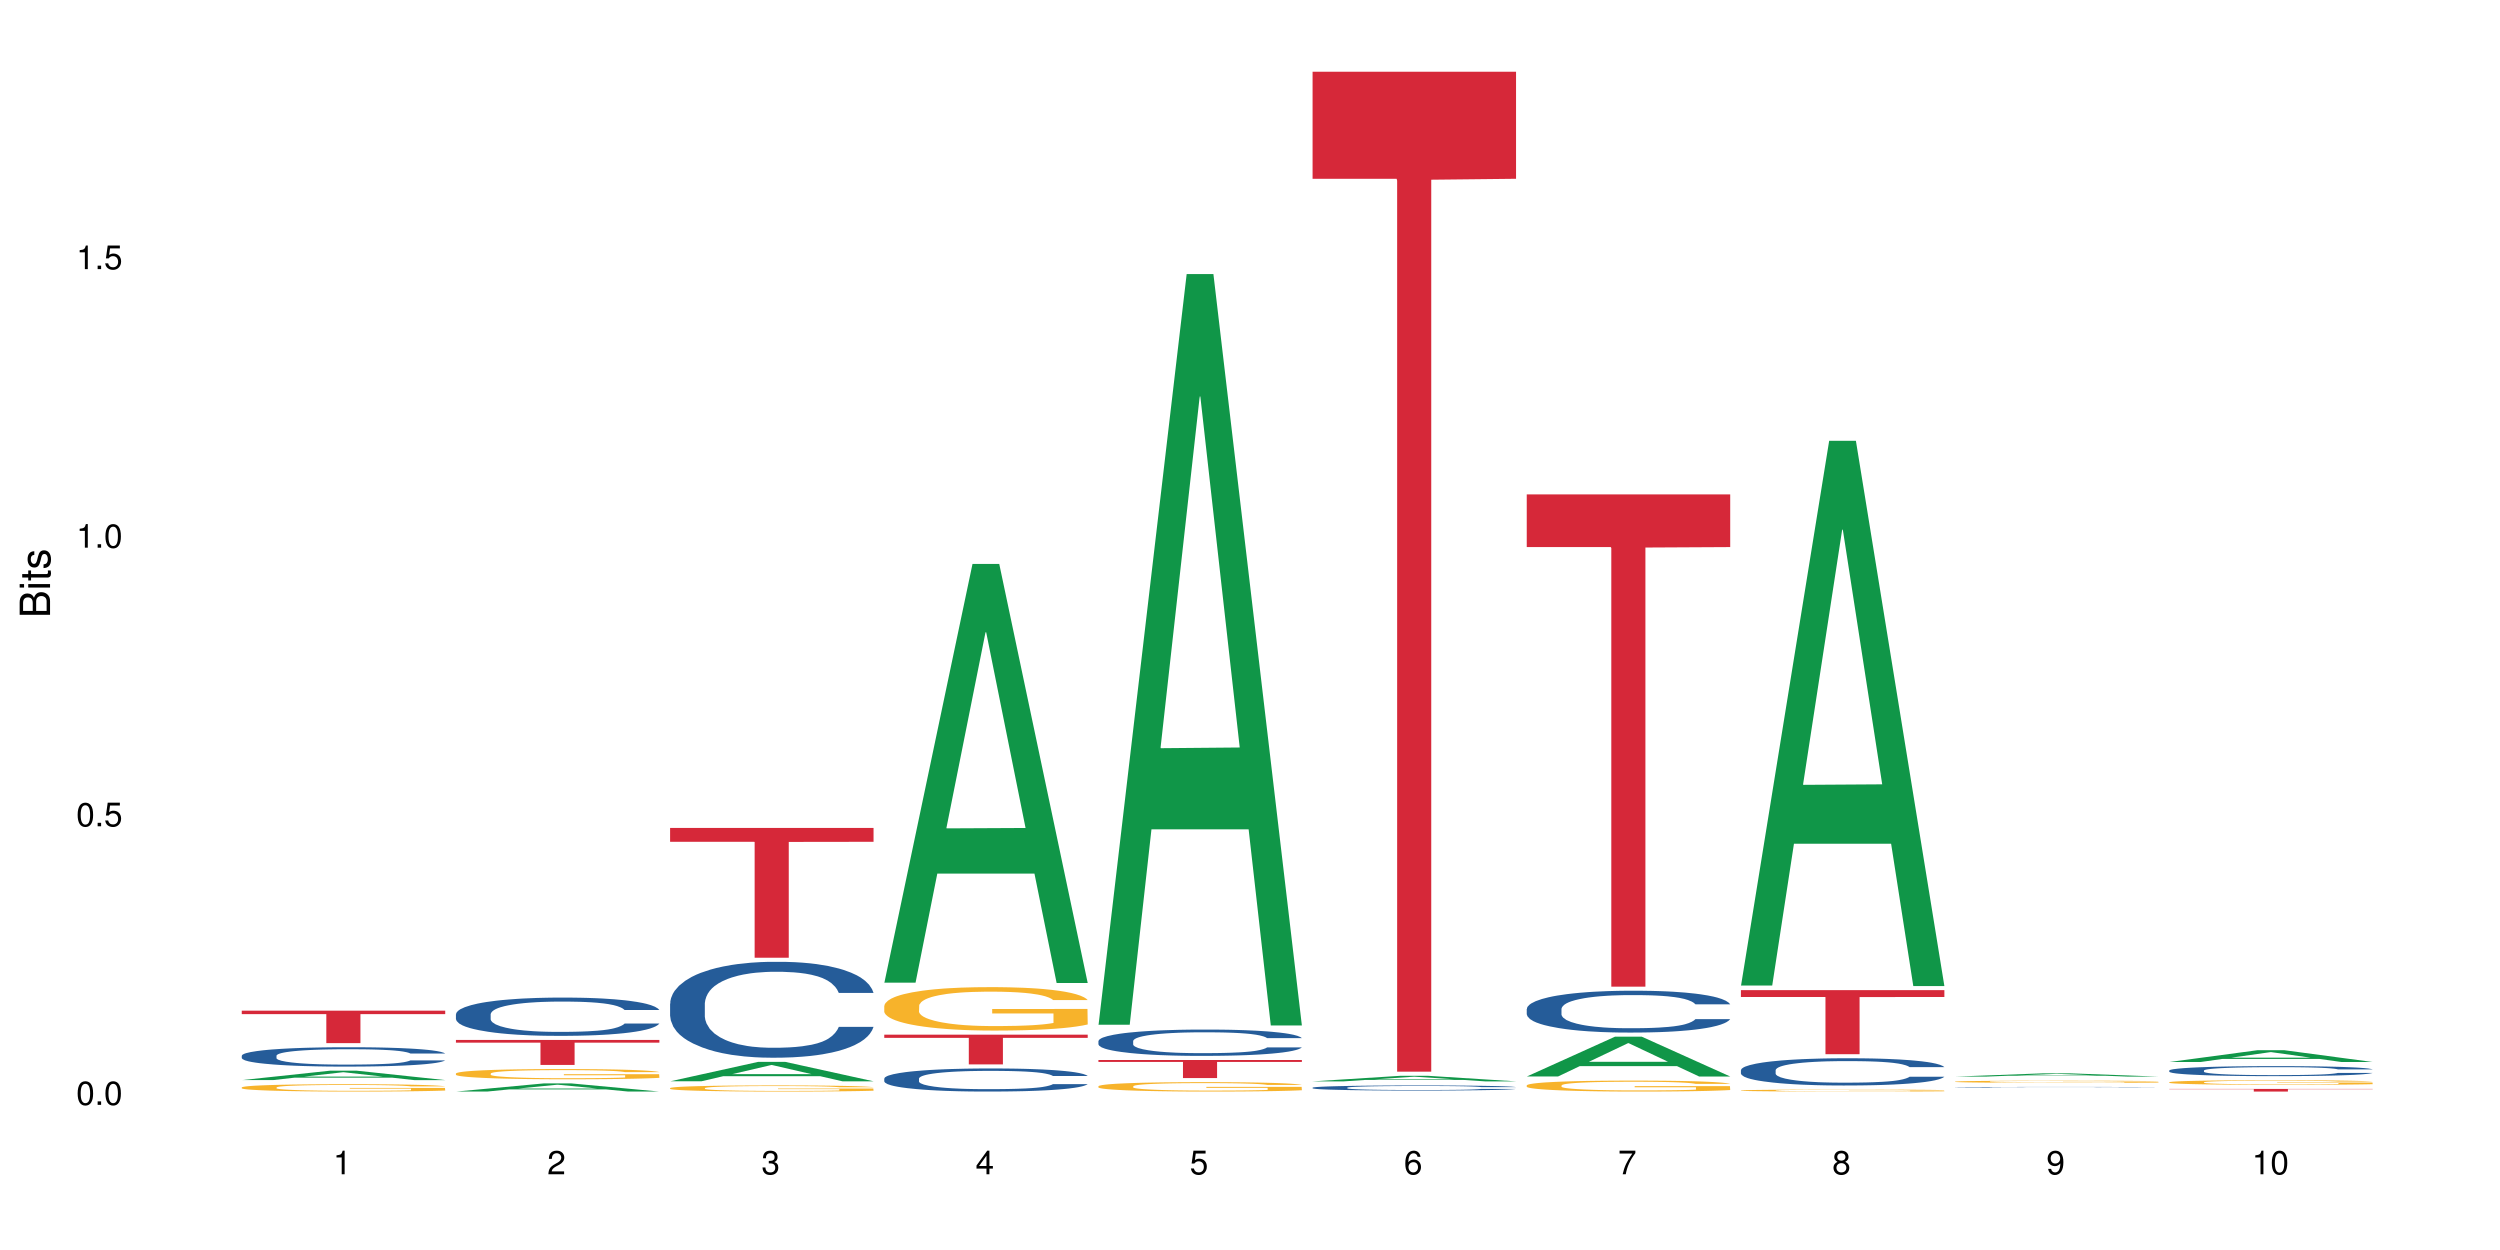 <?xml version="1.0" encoding="UTF-8"?>
<svg xmlns="http://www.w3.org/2000/svg" xmlns:xlink="http://www.w3.org/1999/xlink" width="720pt" height="360pt" viewBox="0 0 720 360" version="1.1">
<defs>
<g>
<symbol overflow="visible" id="glyph0-0">
<path style="stroke:none;" d=""/>
</symbol>
<symbol overflow="visible" id="glyph0-1">
<path style="stroke:none;" d="M 2.641 -6.797 C 2 -6.797 1.422 -6.531 1.078 -6.047 C 0.641 -5.453 0.406 -4.547 0.406 -3.297 C 0.406 -1 1.188 0.219 2.641 0.219 C 4.078 0.219 4.859 -1 4.859 -3.234 C 4.859 -4.562 4.656 -5.438 4.203 -6.047 C 3.844 -6.531 3.281 -6.797 2.641 -6.797 Z M 2.641 -6.047 C 3.547 -6.047 4 -5.125 4 -3.312 C 4 -1.375 3.562 -0.484 2.625 -0.484 C 1.734 -0.484 1.281 -1.422 1.281 -3.281 C 1.281 -5.141 1.734 -6.047 2.641 -6.047 Z M 2.641 -6.047 "/>
</symbol>
<symbol overflow="visible" id="glyph0-2">
<path style="stroke:none;" d="M 1.828 -1 L 0.828 -1 L 0.828 0 L 1.828 0 Z M 1.828 -1 "/>
</symbol>
<symbol overflow="visible" id="glyph0-3">
<path style="stroke:none;" d="M 4.562 -6.797 L 1.062 -6.797 L 0.547 -3.094 L 1.328 -3.094 C 1.719 -3.562 2.047 -3.734 2.578 -3.734 C 3.484 -3.734 4.062 -3.109 4.062 -2.094 C 4.062 -1.125 3.484 -0.531 2.578 -0.531 C 1.828 -0.531 1.375 -0.906 1.188 -1.672 L 0.328 -1.672 C 0.453 -1.109 0.547 -0.844 0.75 -0.594 C 1.125 -0.078 1.828 0.219 2.594 0.219 C 3.969 0.219 4.922 -0.781 4.922 -2.219 C 4.922 -3.562 4.031 -4.484 2.719 -4.484 C 2.25 -4.484 1.859 -4.359 1.469 -4.062 L 1.734 -5.969 L 4.562 -5.969 Z M 4.562 -6.797 "/>
</symbol>
<symbol overflow="visible" id="glyph0-4">
<path style="stroke:none;" d="M 2.484 -4.844 L 2.484 0 L 3.328 0 L 3.328 -6.797 L 2.766 -6.797 C 2.469 -5.75 2.281 -5.609 0.984 -5.453 L 0.984 -4.844 Z M 2.484 -4.844 "/>
</symbol>
<symbol overflow="visible" id="glyph0-5">
<path style="stroke:none;" d="M 4.859 -0.828 L 1.281 -0.828 C 1.359 -1.391 1.672 -1.75 2.5 -2.234 L 3.469 -2.75 C 4.406 -3.266 4.906 -3.969 4.906 -4.812 C 4.906 -5.375 4.672 -5.906 4.266 -6.266 C 3.859 -6.625 3.375 -6.797 2.719 -6.797 C 1.859 -6.797 1.219 -6.5 0.844 -5.922 C 0.609 -5.562 0.5 -5.125 0.484 -4.438 L 1.328 -4.438 C 1.359 -4.906 1.406 -5.188 1.531 -5.406 C 1.75 -5.812 2.188 -6.062 2.703 -6.062 C 3.469 -6.062 4.031 -5.516 4.031 -4.781 C 4.031 -4.25 3.719 -3.797 3.125 -3.438 L 2.234 -2.938 C 0.812 -2.141 0.406 -1.5 0.328 0 L 4.859 0 Z M 4.859 -0.828 "/>
</symbol>
<symbol overflow="visible" id="glyph0-6">
<path style="stroke:none;" d="M 2.125 -3.125 L 2.578 -3.125 C 3.516 -3.125 3.984 -2.703 3.984 -1.891 C 3.984 -1.031 3.469 -0.531 2.578 -0.531 C 1.656 -0.531 1.203 -0.984 1.156 -1.969 L 0.312 -1.969 C 0.344 -1.422 0.438 -1.078 0.609 -0.766 C 0.953 -0.109 1.625 0.219 2.547 0.219 C 3.953 0.219 4.859 -0.609 4.859 -1.906 C 4.859 -2.766 4.516 -3.25 3.703 -3.516 C 4.344 -3.766 4.656 -4.25 4.656 -4.938 C 4.656 -6.109 3.875 -6.797 2.578 -6.797 C 1.203 -6.797 0.484 -6.047 0.453 -4.609 L 1.297 -4.609 C 1.312 -5.016 1.344 -5.25 1.453 -5.453 C 1.641 -5.828 2.062 -6.062 2.594 -6.062 C 3.344 -6.062 3.797 -5.625 3.797 -4.906 C 3.797 -4.422 3.609 -4.141 3.25 -3.984 C 3.016 -3.891 2.719 -3.844 2.125 -3.844 Z M 2.125 -3.125 "/>
</symbol>
<symbol overflow="visible" id="glyph0-7">
<path style="stroke:none;" d="M 3.141 -1.625 L 3.141 0 L 3.984 0 L 3.984 -1.625 L 4.984 -1.625 L 4.984 -2.391 L 3.984 -2.391 L 3.984 -6.797 L 3.359 -6.797 L 0.266 -2.516 L 0.266 -1.625 Z M 3.141 -2.391 L 1 -2.391 L 3.141 -5.359 Z M 3.141 -2.391 "/>
</symbol>
<symbol overflow="visible" id="glyph0-8">
<path style="stroke:none;" d="M 4.781 -5.031 C 4.609 -6.141 3.891 -6.797 2.844 -6.797 C 2.094 -6.797 1.422 -6.438 1.031 -5.828 C 0.609 -5.172 0.406 -4.344 0.406 -3.094 C 0.406 -1.953 0.578 -1.234 0.984 -0.625 C 1.359 -0.078 1.953 0.219 2.703 0.219 C 3.984 0.219 4.922 -0.734 4.922 -2.078 C 4.922 -3.344 4.062 -4.234 2.844 -4.234 C 2.172 -4.234 1.641 -3.969 1.281 -3.469 C 1.281 -5.125 1.828 -6.047 2.797 -6.047 C 3.391 -6.047 3.797 -5.672 3.938 -5.031 Z M 2.734 -3.484 C 3.547 -3.484 4.062 -2.922 4.062 -2 C 4.062 -1.156 3.484 -0.531 2.703 -0.531 C 1.922 -0.531 1.328 -1.188 1.328 -2.047 C 1.328 -2.891 1.906 -3.484 2.734 -3.484 Z M 2.734 -3.484 "/>
</symbol>
<symbol overflow="visible" id="glyph0-9">
<path style="stroke:none;" d="M 4.984 -6.797 L 0.438 -6.797 L 0.438 -5.969 L 4.109 -5.969 C 2.5 -3.656 1.828 -2.234 1.328 0 L 2.219 0 C 2.594 -2.172 3.453 -4.047 4.984 -6.094 Z M 4.984 -6.797 "/>
</symbol>
<symbol overflow="visible" id="glyph0-10">
<path style="stroke:none;" d="M 3.75 -3.578 C 4.453 -4 4.688 -4.344 4.688 -4.984 C 4.688 -6.047 3.844 -6.797 2.641 -6.797 C 1.438 -6.797 0.594 -6.047 0.594 -4.984 C 0.594 -4.359 0.828 -4.016 1.516 -3.578 C 0.734 -3.203 0.359 -2.641 0.359 -1.891 C 0.359 -0.641 1.297 0.219 2.641 0.219 C 3.984 0.219 4.922 -0.641 4.922 -1.875 C 4.922 -2.641 4.531 -3.203 3.75 -3.578 Z M 2.641 -6.047 C 3.359 -6.047 3.812 -5.625 3.812 -4.969 C 3.812 -4.344 3.344 -3.922 2.641 -3.922 C 1.922 -3.922 1.453 -4.344 1.453 -4.984 C 1.453 -5.625 1.922 -6.047 2.641 -6.047 Z M 2.641 -3.203 C 3.484 -3.203 4.062 -2.672 4.062 -1.875 C 4.062 -1.062 3.484 -0.531 2.625 -0.531 C 1.797 -0.531 1.219 -1.078 1.219 -1.875 C 1.219 -2.672 1.797 -3.203 2.641 -3.203 Z M 2.641 -3.203 "/>
</symbol>
<symbol overflow="visible" id="glyph0-11">
<path style="stroke:none;" d="M 0.516 -1.547 C 0.672 -0.438 1.406 0.219 2.438 0.219 C 3.188 0.219 3.859 -0.141 4.266 -0.75 C 4.688 -1.406 4.891 -2.25 4.891 -3.484 C 4.891 -4.625 4.703 -5.359 4.312 -5.953 C 3.938 -6.5 3.344 -6.797 2.594 -6.797 C 1.297 -6.797 0.359 -5.844 0.359 -4.516 C 0.359 -3.25 1.234 -2.344 2.453 -2.344 C 3.094 -2.344 3.562 -2.578 4.016 -3.109 C 4 -1.453 3.469 -0.531 2.5 -0.531 C 1.906 -0.531 1.484 -0.906 1.359 -1.547 Z M 2.578 -6.062 C 3.375 -6.062 3.969 -5.406 3.969 -4.531 C 3.969 -3.688 3.375 -3.094 2.547 -3.094 C 1.734 -3.094 1.234 -3.672 1.234 -4.578 C 1.234 -5.438 1.797 -6.062 2.578 -6.062 Z M 2.578 -6.062 "/>
</symbol>
<symbol overflow="visible" id="glyph1-0">
<path style="stroke:none;" d=""/>
</symbol>
<symbol overflow="visible" id="glyph1-1">
<path style="stroke:none;" d="M 0 -0.953 L 0 -4.891 C 0 -5.719 -0.234 -6.344 -0.734 -6.797 C -1.188 -7.234 -1.812 -7.469 -2.5 -7.469 C -3.547 -7.469 -4.188 -7 -4.625 -5.875 C -4.984 -6.672 -5.641 -7.094 -6.531 -7.094 C -7.156 -7.094 -7.734 -6.859 -8.141 -6.391 C -8.562 -5.938 -8.75 -5.344 -8.75 -4.5 L -8.75 -0.953 Z M -4.984 -2.062 L -7.766 -2.062 L -7.766 -4.219 C -7.766 -4.844 -7.688 -5.203 -7.453 -5.5 C -7.219 -5.812 -6.859 -5.969 -6.375 -5.969 C -5.906 -5.969 -5.531 -5.812 -5.297 -5.5 C -5.062 -5.203 -4.984 -4.844 -4.984 -4.219 Z M -0.984 -2.062 L -4 -2.062 L -4 -4.781 C -4 -5.328 -3.859 -5.688 -3.578 -5.953 C -3.297 -6.219 -2.922 -6.359 -2.484 -6.359 C -2.062 -6.359 -1.688 -6.219 -1.406 -5.953 C -1.109 -5.688 -0.984 -5.328 -0.984 -4.781 Z M -0.984 -2.062 "/>
</symbol>
<symbol overflow="visible" id="glyph1-2">
<path style="stroke:none;" d="M -6.281 -1.797 L -6.281 -0.797 L 0 -0.797 L 0 -1.797 Z M -8.75 -1.797 L -8.75 -0.797 L -7.484 -0.797 L -7.484 -1.797 Z M -8.75 -1.797 "/>
</symbol>
<symbol overflow="visible" id="glyph1-3">
<path style="stroke:none;" d="M -6.281 -3.047 L -6.281 -2.016 L -8.016 -2.016 L -8.016 -1.016 L -6.281 -1.016 L -6.281 -0.172 L -5.469 -0.172 L -5.469 -1.016 L -0.719 -1.016 C -0.078 -1.016 0.281 -1.453 0.281 -2.234 C 0.281 -2.469 0.25 -2.719 0.188 -3.047 L -0.641 -3.047 C -0.609 -2.922 -0.594 -2.766 -0.594 -2.562 C -0.594 -2.141 -0.719 -2.016 -1.156 -2.016 L -5.469 -2.016 L -5.469 -3.047 Z M -6.281 -3.047 "/>
</symbol>
<symbol overflow="visible" id="glyph1-4">
<path style="stroke:none;" d="M -4.531 -5.25 C -5.766 -5.25 -6.469 -4.422 -6.469 -2.969 C -6.469 -1.516 -5.719 -0.562 -4.547 -0.562 C -3.562 -0.562 -3.094 -1.062 -2.734 -2.562 L -2.516 -3.484 C -2.344 -4.188 -2.094 -4.469 -1.625 -4.469 C -1.047 -4.469 -0.641 -3.875 -0.641 -3 C -0.641 -2.453 -0.797 -2 -1.062 -1.75 C -1.25 -1.594 -1.422 -1.531 -1.875 -1.469 L -1.875 -0.406 C -0.422 -0.453 0.281 -1.266 0.281 -2.922 C 0.281 -4.5 -0.5 -5.516 -1.719 -5.516 C -2.656 -5.516 -3.172 -4.984 -3.469 -3.734 L -3.703 -2.766 C -3.891 -1.953 -4.156 -1.609 -4.594 -1.609 C -5.172 -1.609 -5.547 -2.125 -5.547 -2.938 C -5.547 -3.75 -5.203 -4.172 -4.531 -4.203 Z M -4.531 -5.25 "/>
</symbol>
</g>
</defs>
<g id="surface83600">
<rect x="0" y="0" width="720" height="360" style="fill:rgb(100%,100%,100%);fill-opacity:1;stroke:none;"/>
<path style=" stroke:none;fill-rule:nonzero;fill:rgb(6.275%,58.824%,28.235%);fill-opacity:1;" d="M 69.629 311.066 L 69.691 311.066 L 95.047 308.359 L 102.746 308.359 L 128.223 311.07 L 119.273 311.07 L 112.887 310.363 L 84.902 310.363 L 78.645 311.066 L 69.629 311.066 L 87.598 310.07 L 110.32 310.066 L 98.988 308.805 L 98.863 308.801 L 98.738 308.809 L 87.535 310.066 L 87.598 310.07 Z M 69.629 311.066 "/>
<path style=" stroke:none;fill-rule:nonzero;fill:rgb(14.51%,36.078%,60%);fill-opacity:1;" d="M 69.629 304.031 L 69.699 304.027 L 69.699 303.902 L 69.914 303.711 L 70.414 303.465 L 70.914 303.297 L 72.203 302.996 L 73.988 302.707 L 75.848 302.48 L 77.203 302.348 L 78.418 302.246 L 81.207 302.059 L 82.992 301.961 L 84.922 301.875 L 87.281 301.789 L 88.996 301.738 L 92.852 301.656 L 95.711 301.621 L 97.926 301.605 L 102.715 301.605 L 105.574 301.625 L 107.645 301.648 L 109.93 301.691 L 111.859 301.738 L 115.219 301.848 L 118.219 301.992 L 119.578 302.074 L 121.723 302.23 L 123.367 302.383 L 124.508 302.516 L 125.797 302.707 L 126.938 302.934 L 127.797 303.195 L 128.223 303.414 L 118.219 303.414 L 117.719 303.211 L 117.148 303.051 L 116.078 302.844 L 115.004 302.695 L 113.504 302.547 L 112.148 302.449 L 110.289 302.355 L 108.645 302.293 L 106.93 302.246 L 105.285 302.215 L 102.141 302.188 L 98.5 302.188 L 97.141 302.195 L 94.355 302.238 L 92.852 302.273 L 90.711 302.344 L 89.207 302.41 L 87.422 302.512 L 86.207 302.598 L 84.707 302.73 L 83.637 302.848 L 82.422 303.016 L 81.707 303.145 L 81.062 303.285 L 80.492 303.453 L 80.062 303.633 L 79.777 303.82 L 79.633 304.004 L 79.633 304.797 L 79.777 304.98 L 80.133 305.195 L 81.062 305.504 L 82.422 305.773 L 83.992 305.988 L 85.492 306.141 L 86.352 306.215 L 87.492 306.293 L 89.281 306.398 L 91.852 306.5 L 93.352 306.539 L 95.641 306.582 L 97.996 306.602 L 101.141 306.602 L 103.93 306.582 L 105.785 306.555 L 107.715 306.516 L 110.359 306.426 L 112.004 306.344 L 113.434 306.25 L 114.504 306.152 L 115.219 306.07 L 116.293 305.914 L 117.148 305.738 L 117.793 305.559 L 118.219 305.387 L 128.223 305.387 L 127.797 305.59 L 127.152 305.789 L 126.508 305.938 L 125.508 306.117 L 124.367 306.273 L 122.723 306.453 L 121.363 306.57 L 119.578 306.699 L 117.934 306.793 L 116.148 306.883 L 113.504 306.984 L 111.789 307.035 L 109.93 307.078 L 107.715 307.121 L 104.93 307.156 L 101.93 307.176 L 99.141 307.184 L 96.141 307.172 L 93.926 307.152 L 90.996 307.105 L 87.352 307.012 L 84.707 306.918 L 82.633 306.82 L 80.848 306.719 L 78.848 306.582 L 76.273 306.355 L 74.703 306.184 L 73.633 306.039 L 72.418 305.84 L 71.559 305.664 L 70.559 305.379 L 69.844 305.016 L 69.629 304.734 Z M 69.629 304.031 "/>
<path style=" stroke:none;fill-rule:nonzero;fill:rgb(96.863%,70.196%,16.863%);fill-opacity:1;" d="M 69.629 313.156 L 69.699 313.156 L 69.699 313.117 L 69.988 313.031 L 70.703 312.91 L 71.629 312.812 L 72.629 312.734 L 73.273 312.691 L 74.344 312.637 L 75.273 312.594 L 77.633 312.504 L 80.633 312.422 L 82.277 312.391 L 84.137 312.355 L 86.777 312.32 L 87.992 312.305 L 91.711 312.273 L 95.926 312.254 L 100.57 312.25 L 102.715 312.25 L 105.645 312.258 L 109.645 312.281 L 111.934 312.301 L 113.719 312.32 L 115.578 312.344 L 117.863 312.383 L 120.008 312.43 L 121.723 312.477 L 123.438 312.535 L 124.867 312.598 L 126.082 312.664 L 127.152 312.746 L 127.797 312.812 L 128.223 312.883 L 118.293 312.883 L 117.719 312.812 L 117.078 312.762 L 116.004 312.695 L 114.934 312.652 L 113.863 312.613 L 111.859 312.562 L 110.145 312.531 L 108.004 312.504 L 105.93 312.488 L 103.57 312.477 L 102.141 312.473 L 98.355 312.473 L 94.926 312.484 L 92.926 312.5 L 91.496 312.516 L 89.496 312.547 L 88.281 312.57 L 87.566 312.586 L 85.422 312.645 L 83.992 312.699 L 83.207 312.734 L 82.207 312.793 L 81.492 312.848 L 80.707 312.922 L 80.277 312.98 L 79.703 313.113 L 79.633 313.461 L 79.848 313.535 L 80.277 313.613 L 80.848 313.684 L 81.707 313.758 L 82.562 313.816 L 84.062 313.891 L 85.352 313.941 L 86.352 313.973 L 88.281 314.027 L 89.066 314.043 L 90.922 314.078 L 92.852 314.105 L 95.211 314.129 L 96.996 314.141 L 99.855 314.148 L 103.5 314.148 L 107.789 314.137 L 110.504 314.121 L 112.359 314.105 L 113.574 314.094 L 115.078 314.074 L 116.148 314.055 L 117.148 314.031 L 118.363 314 L 118.363 313.535 L 100.715 313.535 L 100.715 313.316 L 128.152 313.316 L 128.223 314.074 L 126.723 314.125 L 124.867 314.176 L 123.078 314.215 L 121.223 314.246 L 118.578 314.285 L 116.434 314.309 L 113.148 314.332 L 110.145 314.352 L 107 314.363 L 104.215 314.367 L 100.93 314.371 L 97.996 314.367 L 94.855 314.355 L 92.352 314.34 L 90.066 314.32 L 87.781 314.297 L 84.922 314.254 L 83.062 314.223 L 81.133 314.18 L 79.203 314.133 L 77.488 314.082 L 76.348 314.039 L 75.203 313.992 L 73.988 313.934 L 72.844 313.867 L 71.988 313.809 L 71.203 313.742 L 70.629 313.676 L 70.059 313.59 L 69.773 313.52 L 69.629 313.461 Z M 69.629 313.156 "/>
<path style=" stroke:none;fill-rule:nonzero;fill:rgb(83.922%,15.686%,22.353%);fill-opacity:1;" d="M 69.629 291.066 L 128.223 291.066 L 128.223 292.07 L 103.805 292.078 L 103.805 300.426 L 93.98 300.426 L 93.98 292.086 L 93.836 292.07 L 69.629 292.07 Z M 69.629 291.066 "/>
<path style=" stroke:none;fill-rule:nonzero;fill:rgb(6.275%,58.824%,28.235%);fill-opacity:1;" d="M 131.309 314.367 L 131.371 314.367 L 156.727 312.012 L 164.426 312.012 L 189.902 314.371 L 180.953 314.371 L 174.566 313.754 L 146.582 313.754 L 140.324 314.367 L 131.309 314.367 L 149.273 313.5 L 172 313.496 L 160.668 312.398 L 160.543 312.395 L 160.418 312.402 L 149.211 313.496 L 149.273 313.5 Z M 131.309 314.367 "/>
<path style=" stroke:none;fill-rule:nonzero;fill:rgb(14.51%,36.078%,60%);fill-opacity:1;" d="M 131.309 292.105 L 131.379 292.098 L 131.379 291.855 L 131.594 291.473 L 132.094 290.988 L 132.594 290.656 L 133.883 290.062 L 135.668 289.488 L 137.523 289.043 L 138.883 288.781 L 140.098 288.582 L 142.883 288.207 L 144.672 288.016 L 146.602 287.848 L 148.957 287.676 L 150.672 287.574 L 154.531 287.414 L 157.391 287.344 L 159.605 287.312 L 164.395 287.312 L 167.25 287.352 L 169.324 287.402 L 171.609 287.484 L 173.539 287.574 L 176.898 287.797 L 179.898 288.078 L 181.258 288.238 L 183.402 288.551 L 185.043 288.852 L 186.188 289.113 L 187.473 289.488 L 188.617 289.941 L 189.477 290.453 L 189.902 290.887 L 179.898 290.887 L 179.398 290.484 L 178.828 290.172 L 177.758 289.758 L 176.684 289.469 L 175.184 289.176 L 173.824 288.984 L 171.969 288.793 L 170.324 288.672 L 168.609 288.582 L 166.965 288.52 L 163.82 288.461 L 160.176 288.461 L 158.82 288.48 L 156.031 288.562 L 154.531 288.633 L 152.387 288.773 L 150.887 288.902 L 149.102 289.105 L 147.887 289.277 L 146.387 289.539 L 145.312 289.77 L 144.098 290.102 L 143.387 290.355 L 142.742 290.637 L 142.172 290.969 L 141.742 291.32 L 141.457 291.691 L 141.312 292.055 L 141.312 293.617 L 141.457 293.98 L 141.812 294.402 L 142.742 295.016 L 144.098 295.551 L 145.672 295.973 L 147.172 296.277 L 148.031 296.418 L 149.172 296.578 L 150.961 296.777 L 153.531 296.98 L 155.031 297.062 L 157.32 297.141 L 159.676 297.184 L 162.82 297.184 L 165.609 297.141 L 167.465 297.09 L 169.395 297.012 L 172.039 296.84 L 173.684 296.68 L 175.113 296.488 L 176.184 296.297 L 176.898 296.133 L 177.969 295.824 L 178.828 295.48 L 179.473 295.129 L 179.898 294.785 L 189.902 294.785 L 189.477 295.188 L 188.832 295.582 L 188.188 295.871 L 187.188 296.227 L 186.047 296.539 L 184.402 296.891 L 183.043 297.121 L 181.258 297.375 L 179.613 297.566 L 177.828 297.734 L 175.184 297.938 L 173.469 298.039 L 171.609 298.129 L 169.395 298.211 L 166.609 298.281 L 163.605 298.32 L 160.82 298.328 L 157.82 298.309 L 155.605 298.27 L 152.676 298.18 L 149.031 297.996 L 146.387 297.805 L 144.312 297.613 L 142.527 297.414 L 140.527 297.141 L 137.953 296.699 L 136.383 296.355 L 135.309 296.074 L 134.094 295.68 L 133.238 295.328 L 132.238 294.766 L 131.523 294.051 L 131.309 293.496 Z M 131.309 292.105 "/>
<path style=" stroke:none;fill-rule:nonzero;fill:rgb(96.863%,70.196%,16.863%);fill-opacity:1;" d="M 131.309 309.148 L 131.379 309.148 L 131.379 309.094 L 131.664 308.973 L 132.379 308.805 L 133.309 308.668 L 134.309 308.559 L 134.953 308.504 L 136.023 308.422 L 136.953 308.363 L 139.312 308.242 L 142.312 308.129 L 143.957 308.082 L 145.812 308.035 L 148.457 307.984 L 149.672 307.965 L 153.391 307.922 L 157.605 307.898 L 162.25 307.887 L 164.395 307.891 L 167.324 307.902 L 171.324 307.93 L 173.613 307.957 L 175.398 307.984 L 177.254 308.02 L 179.543 308.074 L 181.688 308.137 L 183.402 308.203 L 185.117 308.285 L 186.547 308.371 L 187.762 308.465 L 188.832 308.578 L 189.477 308.672 L 189.902 308.766 L 179.973 308.766 L 179.398 308.672 L 178.758 308.598 L 177.684 308.508 L 176.613 308.445 L 175.539 308.395 L 173.539 308.324 L 171.824 308.281 L 169.68 308.242 L 167.609 308.219 L 165.25 308.203 L 163.82 308.199 L 160.035 308.199 L 156.605 308.215 L 154.605 308.238 L 153.176 308.258 L 151.172 308.301 L 149.957 308.332 L 149.246 308.352 L 147.102 308.438 L 145.672 308.512 L 144.887 308.562 L 143.887 308.645 L 143.172 308.715 L 142.383 308.824 L 141.957 308.906 L 141.383 309.086 L 141.312 309.57 L 141.527 309.672 L 141.957 309.785 L 142.527 309.879 L 143.387 309.984 L 144.242 310.059 L 145.742 310.164 L 147.027 310.234 L 148.031 310.281 L 149.957 310.352 L 150.746 310.379 L 152.602 310.426 L 154.531 310.465 L 156.891 310.496 L 158.676 310.512 L 161.535 310.527 L 165.18 310.527 L 169.469 310.508 L 172.184 310.488 L 174.039 310.465 L 175.254 310.449 L 176.754 310.418 L 177.828 310.391 L 178.828 310.363 L 180.043 310.316 L 180.043 309.672 L 162.391 309.672 L 162.391 309.371 L 189.832 309.367 L 189.902 310.418 L 188.402 310.492 L 186.547 310.559 L 184.758 310.613 L 182.902 310.66 L 180.258 310.711 L 178.113 310.742 L 174.824 310.781 L 171.824 310.805 L 168.68 310.82 L 165.895 310.828 L 162.605 310.832 L 159.676 310.828 L 156.531 310.809 L 154.031 310.789 L 151.746 310.762 L 149.457 310.727 L 146.602 310.672 L 144.742 310.625 L 142.812 310.57 L 140.883 310.5 L 139.168 310.43 L 138.027 310.371 L 136.883 310.309 L 135.668 310.227 L 134.523 310.137 L 133.668 310.051 L 132.879 309.957 L 132.309 309.871 L 131.738 309.75 L 131.453 309.652 L 131.309 309.57 Z M 131.309 309.148 "/>
<path style=" stroke:none;fill-rule:nonzero;fill:rgb(83.922%,15.686%,22.353%);fill-opacity:1;" d="M 131.309 299.508 L 189.902 299.508 L 189.902 300.281 L 165.484 300.285 L 165.484 306.707 L 155.656 306.707 L 155.656 300.293 L 155.516 300.281 L 131.309 300.281 Z M 131.309 299.508 "/>
<path style=" stroke:none;fill-rule:nonzero;fill:rgb(6.275%,58.824%,28.235%);fill-opacity:1;" d="M 192.988 311.414 L 193.051 311.41 L 218.402 305.809 L 226.105 305.809 L 251.582 311.418 L 242.629 311.418 L 236.246 309.953 L 208.262 309.953 L 202.004 311.414 L 192.988 311.414 L 210.953 309.348 L 233.68 309.344 L 222.348 306.727 L 222.223 306.719 L 222.098 306.734 L 210.891 309.344 L 210.953 309.348 Z M 192.988 311.414 "/>
<path style=" stroke:none;fill-rule:nonzero;fill:rgb(14.51%,36.078%,60%);fill-opacity:1;" d="M 192.988 289.027 L 193.059 289 L 193.059 288.395 L 193.273 287.438 L 193.773 286.227 L 194.273 285.391 L 195.559 283.902 L 197.348 282.465 L 199.203 281.352 L 200.562 280.695 L 201.777 280.191 L 204.562 279.258 L 206.352 278.777 L 208.281 278.348 L 210.637 277.918 L 212.352 277.668 L 216.211 277.262 L 219.07 277.086 L 221.285 277.012 L 226.074 277.012 L 228.93 277.109 L 231.004 277.238 L 233.289 277.438 L 235.219 277.668 L 238.578 278.223 L 241.578 278.93 L 242.938 279.332 L 245.082 280.117 L 246.723 280.871 L 247.867 281.527 L 249.152 282.465 L 250.297 283.598 L 251.152 284.887 L 251.582 285.973 L 241.578 285.973 L 241.078 284.961 L 240.508 284.18 L 239.434 283.145 L 238.363 282.414 L 236.863 281.68 L 235.504 281.199 L 233.648 280.723 L 232.004 280.418 L 230.289 280.191 L 228.645 280.039 L 225.5 279.887 L 221.855 279.887 L 220.5 279.938 L 217.711 280.141 L 216.211 280.316 L 214.066 280.672 L 212.566 281 L 210.781 281.504 L 209.566 281.934 L 208.066 282.59 L 206.992 283.172 L 205.777 284.004 L 205.062 284.633 L 204.422 285.34 L 203.848 286.176 L 203.422 287.059 L 203.133 287.992 L 202.992 288.902 L 202.992 292.812 L 203.133 293.723 L 203.492 294.781 L 204.422 296.324 L 205.777 297.66 L 207.352 298.723 L 208.852 299.48 L 209.707 299.832 L 210.852 300.234 L 212.637 300.742 L 215.211 301.246 L 216.711 301.449 L 219 301.648 L 221.355 301.75 L 224.5 301.75 L 227.289 301.648 L 229.145 301.523 L 231.074 301.32 L 233.719 300.891 L 235.363 300.488 L 236.793 300.008 L 237.863 299.527 L 238.578 299.125 L 239.648 298.344 L 240.508 297.484 L 241.148 296.602 L 241.578 295.742 L 251.582 295.742 L 251.152 296.754 L 250.512 297.738 L 249.867 298.469 L 248.867 299.352 L 247.723 300.137 L 246.082 301.02 L 244.723 301.598 L 242.938 302.23 L 241.293 302.711 L 239.508 303.141 L 236.863 303.645 L 235.148 303.898 L 233.289 304.125 L 231.074 304.324 L 228.289 304.504 L 225.285 304.602 L 222.5 304.629 L 219.5 304.578 L 217.285 304.477 L 214.352 304.25 L 210.711 303.797 L 208.066 303.316 L 205.992 302.836 L 204.207 302.332 L 202.207 301.648 L 199.633 300.539 L 198.062 299.68 L 196.988 298.973 L 195.773 297.988 L 194.918 297.105 L 193.918 295.691 L 193.203 293.898 L 192.988 292.512 Z M 192.988 289.027 "/>
<path style=" stroke:none;fill-rule:nonzero;fill:rgb(96.863%,70.196%,16.863%);fill-opacity:1;" d="M 192.988 313.359 L 193.059 313.355 L 193.059 313.324 L 193.344 313.25 L 194.059 313.152 L 194.988 313.07 L 195.988 313.004 L 196.633 312.969 L 197.703 312.922 L 198.633 312.887 L 200.992 312.812 L 203.992 312.746 L 205.637 312.715 L 207.492 312.688 L 210.137 312.656 L 211.352 312.645 L 215.066 312.621 L 219.285 312.605 L 223.93 312.598 L 226.074 312.602 L 229.004 312.609 L 233.004 312.625 L 235.289 312.641 L 237.078 312.656 L 238.934 312.68 L 241.223 312.711 L 243.367 312.75 L 245.082 312.789 L 246.797 312.836 L 248.223 312.891 L 249.438 312.945 L 250.512 313.012 L 251.152 313.07 L 251.582 313.125 L 241.648 313.125 L 241.078 313.07 L 240.434 313.027 L 239.363 312.973 L 238.293 312.934 L 237.219 312.902 L 235.219 312.863 L 233.504 312.836 L 231.359 312.812 L 229.289 312.797 L 226.93 312.789 L 225.5 312.785 L 221.715 312.785 L 218.285 312.797 L 216.281 312.809 L 214.855 312.824 L 212.852 312.848 L 211.637 312.867 L 210.922 312.879 L 208.781 312.93 L 207.352 312.977 L 206.566 313.004 L 205.562 313.055 L 204.852 313.098 L 204.062 313.164 L 203.637 313.211 L 203.062 313.32 L 202.992 313.613 L 203.207 313.672 L 203.637 313.738 L 204.207 313.797 L 205.062 313.859 L 205.922 313.906 L 207.422 313.969 L 208.707 314.012 L 209.707 314.039 L 211.637 314.082 L 212.426 314.098 L 214.281 314.125 L 216.211 314.148 L 218.57 314.168 L 220.355 314.18 L 223.215 314.188 L 226.859 314.188 L 231.145 314.176 L 233.863 314.164 L 235.719 314.152 L 236.934 314.141 L 238.434 314.121 L 239.508 314.105 L 240.508 314.086 L 241.723 314.059 L 241.723 313.672 L 224.07 313.672 L 224.07 313.492 L 251.512 313.488 L 251.582 314.121 L 250.082 314.164 L 248.223 314.207 L 246.438 314.238 L 244.578 314.266 L 241.938 314.297 L 239.793 314.316 L 236.504 314.34 L 233.504 314.355 L 230.359 314.363 L 227.574 314.367 L 224.285 314.371 L 221.355 314.367 L 218.211 314.359 L 215.711 314.344 L 213.426 314.328 L 211.137 314.309 L 208.281 314.273 L 206.422 314.246 L 204.492 314.211 L 202.562 314.172 L 200.848 314.129 L 199.703 314.094 L 198.562 314.055 L 197.348 314.008 L 196.203 313.953 L 195.348 313.902 L 194.559 313.844 L 193.988 313.793 L 193.418 313.719 L 193.129 313.66 L 192.988 313.609 Z M 192.988 313.359 "/>
<path style=" stroke:none;fill-rule:nonzero;fill:rgb(83.922%,15.686%,22.353%);fill-opacity:1;" d="M 192.988 238.438 L 251.582 238.438 L 251.582 242.438 L 227.164 242.473 L 227.164 275.832 L 217.336 275.832 L 217.336 242.508 L 217.195 242.438 L 192.988 242.438 Z M 192.988 238.438 "/>
<path style=" stroke:none;fill-rule:nonzero;fill:rgb(6.275%,58.824%,28.235%);fill-opacity:1;" d="M 254.668 283 L 254.73 282.887 L 280.082 162.406 L 287.781 162.406 L 313.262 283.113 L 304.309 283.113 L 297.926 251.605 L 269.941 251.605 L 263.68 283 L 254.668 283 L 272.633 238.57 L 295.359 238.457 L 284.027 182.129 L 283.902 182.016 L 283.777 182.355 L 272.57 238.457 L 272.633 238.57 Z M 254.668 283 "/>
<path style=" stroke:none;fill-rule:nonzero;fill:rgb(14.51%,36.078%,60%);fill-opacity:1;" d="M 254.668 310.613 L 254.738 310.609 L 254.738 310.461 L 254.953 310.23 L 255.453 309.938 L 255.953 309.738 L 257.238 309.379 L 259.027 309.035 L 260.883 308.766 L 262.242 308.609 L 263.457 308.488 L 266.242 308.262 L 268.031 308.145 L 269.957 308.043 L 272.316 307.938 L 274.031 307.879 L 277.891 307.781 L 280.75 307.738 L 282.965 307.719 L 287.75 307.719 L 290.609 307.746 L 292.684 307.773 L 294.969 307.824 L 296.898 307.879 L 300.258 308.012 L 303.258 308.184 L 304.617 308.281 L 306.758 308.469 L 308.402 308.652 L 309.547 308.809 L 310.832 309.035 L 311.977 309.309 L 312.832 309.617 L 313.262 309.879 L 303.258 309.879 L 302.758 309.637 L 302.188 309.445 L 301.113 309.199 L 300.043 309.02 L 298.543 308.844 L 297.184 308.73 L 295.328 308.613 L 293.684 308.543 L 291.969 308.488 L 290.324 308.449 L 287.18 308.414 L 283.535 308.414 L 282.18 308.426 L 279.391 308.473 L 277.891 308.516 L 275.746 308.602 L 274.246 308.68 L 272.461 308.801 L 271.246 308.906 L 269.746 309.062 L 268.672 309.203 L 267.457 309.406 L 266.742 309.555 L 266.102 309.727 L 265.527 309.926 L 265.102 310.141 L 264.812 310.363 L 264.672 310.582 L 264.672 311.527 L 264.812 311.746 L 265.172 312 L 266.102 312.371 L 267.457 312.691 L 269.031 312.949 L 270.531 313.129 L 271.387 313.215 L 272.531 313.312 L 274.316 313.434 L 276.891 313.555 L 278.391 313.605 L 280.676 313.652 L 283.035 313.676 L 286.18 313.676 L 288.965 313.652 L 290.824 313.621 L 292.754 313.574 L 295.398 313.473 L 297.043 313.375 L 298.469 313.258 L 299.543 313.145 L 300.258 313.047 L 301.328 312.855 L 302.188 312.648 L 302.828 312.438 L 303.258 312.23 L 313.262 312.23 L 312.832 312.473 L 312.191 312.711 L 311.547 312.887 L 310.547 313.102 L 309.402 313.289 L 307.762 313.5 L 306.402 313.641 L 304.617 313.793 L 302.973 313.91 L 301.188 314.012 L 298.543 314.133 L 296.828 314.195 L 294.969 314.25 L 292.754 314.297 L 289.969 314.34 L 286.965 314.363 L 284.18 314.371 L 281.176 314.359 L 278.961 314.336 L 276.031 314.281 L 272.387 314.172 L 269.746 314.055 L 267.672 313.938 L 265.887 313.816 L 263.887 313.652 L 261.312 313.387 L 259.742 313.18 L 258.668 313.008 L 257.453 312.773 L 256.598 312.559 L 255.598 312.219 L 254.883 311.789 L 254.668 311.453 Z M 254.668 310.613 "/>
<path style=" stroke:none;fill-rule:nonzero;fill:rgb(96.863%,70.196%,16.863%);fill-opacity:1;" d="M 254.668 289.652 L 254.738 289.641 L 254.738 289.414 L 255.023 288.898 L 255.738 288.191 L 256.668 287.609 L 257.668 287.152 L 258.312 286.91 L 259.383 286.566 L 260.312 286.316 L 262.672 285.801 L 265.672 285.32 L 267.316 285.117 L 269.172 284.922 L 271.816 284.703 L 273.031 284.625 L 276.746 284.441 L 280.965 284.328 L 285.609 284.293 L 287.75 284.305 L 290.68 284.352 L 294.684 284.477 L 296.969 284.59 L 298.758 284.703 L 300.613 284.852 L 302.902 285.082 L 305.043 285.355 L 306.758 285.629 L 308.473 285.973 L 309.902 286.34 L 311.117 286.738 L 312.191 287.219 L 312.832 287.621 L 313.262 288.02 L 303.328 288.02 L 302.758 287.621 L 302.113 287.312 L 301.043 286.934 L 299.973 286.66 L 298.898 286.441 L 296.898 286.145 L 295.184 285.961 L 293.039 285.801 L 290.969 285.699 L 288.609 285.629 L 287.18 285.609 L 283.395 285.609 L 279.961 285.688 L 277.961 285.777 L 276.531 285.871 L 274.531 286.043 L 273.316 286.18 L 272.602 286.27 L 270.457 286.625 L 269.031 286.945 L 268.242 287.16 L 267.242 287.504 L 266.527 287.812 L 265.742 288.27 L 265.312 288.613 L 264.742 289.391 L 264.672 291.449 L 264.887 291.883 L 265.312 292.352 L 265.887 292.762 L 266.742 293.195 L 267.602 293.527 L 269.102 293.973 L 270.387 294.27 L 271.387 294.465 L 273.316 294.773 L 274.102 294.875 L 275.961 295.082 L 277.891 295.242 L 280.25 295.379 L 282.035 295.449 L 284.895 295.504 L 288.539 295.504 L 292.824 295.438 L 295.539 295.344 L 297.398 295.254 L 298.613 295.172 L 300.113 295.047 L 301.188 294.934 L 302.188 294.809 L 303.402 294.613 L 303.402 291.883 L 285.75 291.871 L 285.75 290.59 L 313.191 290.578 L 313.262 295.047 L 311.762 295.355 L 309.902 295.652 L 308.117 295.883 L 306.258 296.078 L 303.617 296.293 L 301.473 296.43 L 298.184 296.59 L 295.184 296.695 L 292.039 296.762 L 289.254 296.797 L 285.965 296.809 L 283.035 296.785 L 279.891 296.715 L 277.391 296.625 L 275.105 296.512 L 272.816 296.363 L 269.957 296.121 L 268.102 295.93 L 266.172 295.688 L 264.242 295.402 L 262.527 295.094 L 261.383 294.855 L 260.242 294.578 L 259.027 294.238 L 257.883 293.848 L 257.023 293.492 L 256.238 293.094 L 255.668 292.715 L 255.094 292.203 L 254.809 291.789 L 254.668 291.438 Z M 254.668 289.652 "/>
<path style=" stroke:none;fill-rule:nonzero;fill:rgb(83.922%,15.686%,22.353%);fill-opacity:1;" d="M 254.668 297.988 L 313.262 297.988 L 313.262 298.902 L 288.84 298.91 L 288.84 306.539 L 279.016 306.539 L 279.016 298.918 L 278.875 298.902 L 254.668 298.902 Z M 254.668 297.988 "/>
<path style=" stroke:none;fill-rule:nonzero;fill:rgb(6.275%,58.824%,28.235%);fill-opacity:1;" d="M 316.348 295.133 L 316.41 294.93 L 341.762 78.926 L 349.461 78.926 L 374.941 295.34 L 365.988 295.34 L 359.605 238.848 L 331.621 238.848 L 325.359 295.133 L 316.348 295.133 L 334.312 215.48 L 357.039 215.277 L 345.707 114.281 L 345.582 114.078 L 345.457 114.691 L 334.25 215.277 L 334.312 215.48 Z M 316.348 295.133 "/>
<path style=" stroke:none;fill-rule:nonzero;fill:rgb(14.51%,36.078%,60%);fill-opacity:1;" d="M 316.348 299.812 L 316.418 299.809 L 316.418 299.641 L 316.633 299.379 L 317.133 299.047 L 317.633 298.816 L 318.918 298.41 L 320.703 298.012 L 322.562 297.707 L 323.922 297.527 L 325.137 297.391 L 327.922 297.133 L 329.707 297.004 L 331.637 296.883 L 333.996 296.766 L 335.711 296.699 L 339.57 296.586 L 342.43 296.539 L 344.645 296.516 L 349.43 296.516 L 352.289 296.547 L 354.363 296.578 L 356.648 296.637 L 358.578 296.699 L 361.938 296.852 L 364.938 297.043 L 366.293 297.156 L 368.438 297.371 L 370.082 297.578 L 371.227 297.758 L 372.512 298.012 L 373.656 298.324 L 374.512 298.68 L 374.941 298.977 L 364.938 298.977 L 364.438 298.699 L 363.867 298.484 L 362.793 298.199 L 361.723 298 L 360.223 297.797 L 358.863 297.668 L 357.004 297.535 L 355.363 297.453 L 353.648 297.391 L 352.004 297.348 L 348.859 297.309 L 345.215 297.309 L 343.855 297.32 L 341.07 297.375 L 339.57 297.426 L 337.426 297.523 L 335.926 297.613 L 334.141 297.75 L 332.926 297.867 L 331.422 298.047 L 330.352 298.207 L 329.137 298.438 L 328.422 298.609 L 327.777 298.805 L 327.207 299.031 L 326.777 299.273 L 326.492 299.531 L 326.352 299.781 L 326.352 300.852 L 326.492 301.102 L 326.852 301.395 L 327.777 301.816 L 329.137 302.184 L 330.707 302.473 L 332.211 302.684 L 333.066 302.777 L 334.211 302.891 L 335.996 303.027 L 338.57 303.168 L 340.07 303.223 L 342.355 303.277 L 344.715 303.305 L 347.859 303.305 L 350.645 303.277 L 352.504 303.242 L 354.434 303.188 L 357.078 303.07 L 358.719 302.957 L 360.148 302.828 L 361.223 302.695 L 361.938 302.586 L 363.008 302.371 L 363.867 302.133 L 364.508 301.891 L 364.938 301.656 L 374.941 301.656 L 374.512 301.934 L 373.871 302.203 L 373.227 302.406 L 372.227 302.648 L 371.082 302.863 L 369.438 303.105 L 368.082 303.262 L 366.293 303.438 L 364.652 303.566 L 362.863 303.688 L 360.223 303.824 L 358.508 303.895 L 356.648 303.957 L 354.434 304.012 L 351.645 304.059 L 348.645 304.086 L 345.859 304.094 L 342.855 304.082 L 340.641 304.055 L 337.711 303.992 L 334.066 303.867 L 331.422 303.734 L 329.352 303.602 L 327.566 303.465 L 325.562 303.277 L 322.992 302.973 L 321.418 302.738 L 320.348 302.543 L 319.133 302.273 L 318.273 302.031 L 317.273 301.645 L 316.559 301.152 L 316.348 300.77 Z M 316.348 299.812 "/>
<path style=" stroke:none;fill-rule:nonzero;fill:rgb(96.863%,70.196%,16.863%);fill-opacity:1;" d="M 316.348 312.816 L 316.418 312.816 L 316.418 312.766 L 316.703 312.656 L 317.418 312.5 L 318.348 312.375 L 319.348 312.273 L 319.992 312.223 L 321.062 312.148 L 321.992 312.094 L 324.348 311.984 L 327.352 311.879 L 328.992 311.832 L 330.852 311.793 L 333.496 311.746 L 334.711 311.727 L 338.426 311.688 L 342.641 311.664 L 347.289 311.656 L 349.43 311.656 L 352.359 311.668 L 356.363 311.695 L 358.648 311.719 L 360.434 311.746 L 362.293 311.777 L 364.578 311.828 L 366.723 311.887 L 368.438 311.945 L 370.152 312.02 L 371.582 312.098 L 372.797 312.188 L 373.871 312.289 L 374.512 312.375 L 374.941 312.465 L 365.008 312.465 L 364.438 312.375 L 363.793 312.309 L 362.723 312.227 L 361.648 312.168 L 360.578 312.121 L 358.578 312.059 L 356.863 312.016 L 354.719 311.984 L 352.645 311.961 L 350.289 311.945 L 348.859 311.941 L 345.07 311.941 L 341.641 311.957 L 339.641 311.977 L 338.211 311.996 L 336.211 312.035 L 334.996 312.062 L 334.281 312.086 L 332.137 312.16 L 330.707 312.23 L 329.922 312.277 L 328.922 312.352 L 328.207 312.418 L 327.422 312.52 L 326.992 312.594 L 326.422 312.762 L 326.352 313.207 L 326.562 313.301 L 326.992 313.402 L 327.566 313.492 L 328.422 313.586 L 329.281 313.66 L 330.781 313.754 L 332.066 313.82 L 333.066 313.863 L 334.996 313.93 L 335.781 313.953 L 337.641 313.996 L 339.57 314.031 L 341.93 314.062 L 343.715 314.074 L 346.574 314.09 L 350.219 314.09 L 354.504 314.074 L 357.219 314.055 L 359.078 314.035 L 360.293 314.016 L 361.793 313.988 L 362.863 313.965 L 363.867 313.938 L 365.078 313.895 L 365.078 313.301 L 347.43 313.301 L 347.43 313.023 L 374.871 313.02 L 374.941 313.988 L 373.441 314.055 L 371.582 314.121 L 369.797 314.168 L 367.938 314.211 L 365.293 314.258 L 363.152 314.289 L 359.863 314.324 L 356.863 314.348 L 353.719 314.359 L 350.93 314.367 L 347.645 314.371 L 344.715 314.367 L 341.57 314.352 L 339.07 314.332 L 336.781 314.305 L 334.496 314.273 L 331.637 314.223 L 329.781 314.18 L 327.852 314.129 L 325.922 314.066 L 324.207 314 L 323.062 313.945 L 321.918 313.887 L 320.703 313.812 L 319.562 313.727 L 318.703 313.652 L 317.918 313.566 L 317.348 313.484 L 316.773 313.371 L 316.488 313.281 L 316.348 313.207 Z M 316.348 312.816 "/>
<path style=" stroke:none;fill-rule:nonzero;fill:rgb(83.922%,15.686%,22.353%);fill-opacity:1;" d="M 316.348 305.273 L 374.941 305.273 L 374.941 305.832 L 350.52 305.836 L 350.52 310.477 L 340.695 310.477 L 340.695 305.84 L 340.555 305.832 L 316.348 305.832 Z M 316.348 305.273 "/>
<path style=" stroke:none;fill-rule:nonzero;fill:rgb(6.275%,58.824%,28.235%);fill-opacity:1;" d="M 378.023 311.434 L 378.086 311.43 L 403.441 309.824 L 411.141 309.824 L 436.621 311.434 L 427.668 311.434 L 421.281 311.012 L 393.301 311.012 L 387.039 311.434 L 378.023 311.434 L 395.992 310.84 L 418.715 310.84 L 407.387 310.086 L 407.262 310.086 L 407.137 310.09 L 395.93 310.84 L 395.992 310.84 Z M 378.023 311.434 "/>
<path style=" stroke:none;fill-rule:nonzero;fill:rgb(14.51%,36.078%,60%);fill-opacity:1;" d="M 378.023 313.25 L 378.098 313.25 L 378.098 313.215 L 378.312 313.164 L 378.812 313.102 L 379.312 313.059 L 380.598 312.98 L 382.383 312.902 L 384.242 312.844 L 385.602 312.809 L 386.812 312.781 L 389.602 312.734 L 391.387 312.707 L 393.316 312.684 L 395.676 312.66 L 397.391 312.648 L 401.25 312.625 L 404.105 312.617 L 406.324 312.613 L 411.109 312.613 L 413.969 312.617 L 416.039 312.625 L 418.328 312.637 L 420.258 312.648 L 423.613 312.676 L 426.617 312.715 L 427.973 312.738 L 430.117 312.777 L 431.762 312.816 L 432.906 312.852 L 434.191 312.902 L 435.336 312.961 L 436.191 313.031 L 436.621 313.09 L 426.617 313.09 L 426.117 313.035 L 425.543 312.992 L 424.473 312.938 L 423.402 312.898 L 421.898 312.859 L 420.543 312.836 L 418.684 312.809 L 417.039 312.793 L 415.324 312.781 L 413.684 312.773 L 410.539 312.766 L 406.895 312.766 L 405.535 312.77 L 402.75 312.781 L 401.25 312.789 L 399.105 312.809 L 397.605 312.824 L 395.816 312.852 L 394.602 312.875 L 393.102 312.91 L 392.031 312.941 L 390.816 312.984 L 390.102 313.016 L 389.457 313.055 L 388.887 313.098 L 388.457 313.145 L 388.172 313.195 L 388.027 313.242 L 388.027 313.449 L 388.172 313.5 L 388.531 313.555 L 389.457 313.637 L 390.816 313.707 L 392.387 313.766 L 393.891 313.805 L 394.746 313.824 L 395.891 313.844 L 397.676 313.871 L 400.25 313.898 L 401.75 313.91 L 404.035 313.918 L 406.395 313.926 L 409.539 313.926 L 412.324 313.918 L 414.184 313.914 L 416.113 313.902 L 418.758 313.879 L 420.398 313.859 L 421.828 313.832 L 422.902 313.809 L 423.613 313.785 L 424.688 313.742 L 425.543 313.699 L 426.188 313.652 L 426.617 313.605 L 436.621 313.605 L 436.191 313.66 L 435.547 313.711 L 434.906 313.75 L 433.906 313.797 L 432.762 313.84 L 431.117 313.887 L 429.762 313.918 L 427.973 313.949 L 426.332 313.977 L 424.543 314 L 421.898 314.023 L 420.184 314.039 L 418.328 314.051 L 416.113 314.062 L 413.324 314.07 L 410.324 314.074 L 407.539 314.078 L 404.535 314.074 L 402.32 314.07 L 399.391 314.059 L 395.746 314.031 L 393.102 314.008 L 391.031 313.98 L 389.242 313.957 L 387.242 313.918 L 384.672 313.859 L 383.098 313.816 L 382.027 313.777 L 380.812 313.727 L 379.953 313.68 L 378.953 313.602 L 378.238 313.508 L 378.023 313.434 Z M 378.023 313.25 "/>
<path style=" stroke:none;fill-rule:nonzero;fill:rgb(83.922%,15.686%,22.353%);fill-opacity:1;" d="M 378.023 20.664 L 436.621 20.664 L 436.621 51.488 L 412.199 51.758 L 412.199 308.645 L 402.375 308.645 L 402.375 52.031 L 402.23 51.488 L 378.023 51.488 Z M 378.023 20.664 "/>
<path style=" stroke:none;fill-rule:nonzero;fill:rgb(6.275%,58.824%,28.235%);fill-opacity:1;" d="M 439.703 310.023 L 439.766 310.012 L 465.121 298.562 L 472.82 298.562 L 498.301 310.035 L 489.348 310.035 L 482.961 307.039 L 454.98 307.039 L 448.719 310.023 L 439.703 310.023 L 457.672 305.801 L 480.395 305.789 L 469.066 300.438 L 468.938 300.426 L 468.812 300.461 L 457.609 305.789 L 457.672 305.801 Z M 439.703 310.023 "/>
<path style=" stroke:none;fill-rule:nonzero;fill:rgb(14.51%,36.078%,60%);fill-opacity:1;" d="M 439.703 290.578 L 439.777 290.566 L 439.777 290.301 L 439.988 289.883 L 440.492 289.355 L 440.992 288.992 L 442.277 288.34 L 444.062 287.715 L 445.922 287.23 L 447.277 286.941 L 448.492 286.723 L 451.281 286.312 L 453.066 286.105 L 454.996 285.918 L 457.355 285.73 L 459.07 285.621 L 462.93 285.445 L 465.785 285.367 L 468 285.336 L 472.789 285.336 L 475.648 285.379 L 477.719 285.434 L 480.008 285.52 L 481.938 285.621 L 485.293 285.863 L 488.297 286.172 L 489.652 286.348 L 491.797 286.688 L 493.441 287.02 L 494.582 287.305 L 495.871 287.715 L 497.012 288.207 L 497.871 288.77 L 498.301 289.246 L 488.297 289.246 L 487.797 288.805 L 487.223 288.461 L 486.152 288.012 L 485.078 287.691 L 483.578 287.371 L 482.223 287.164 L 480.363 286.953 L 478.719 286.82 L 477.004 286.723 L 475.363 286.656 L 472.219 286.59 L 468.574 286.59 L 467.215 286.613 L 464.43 286.699 L 462.93 286.777 L 460.785 286.93 L 459.285 287.074 L 457.496 287.293 L 456.281 287.48 L 454.781 287.77 L 453.711 288.023 L 452.496 288.387 L 451.781 288.66 L 451.137 288.969 L 450.566 289.332 L 450.137 289.719 L 449.852 290.125 L 449.707 290.523 L 449.707 292.23 L 449.852 292.625 L 450.207 293.09 L 451.137 293.762 L 452.496 294.344 L 454.066 294.809 L 455.566 295.137 L 456.426 295.293 L 457.57 295.469 L 459.355 295.688 L 461.926 295.91 L 463.43 295.996 L 465.715 296.086 L 468.074 296.129 L 471.219 296.129 L 474.004 296.086 L 475.863 296.031 L 477.793 295.941 L 480.434 295.754 L 482.078 295.578 L 483.508 295.367 L 484.578 295.16 L 485.293 294.984 L 486.367 294.641 L 487.223 294.266 L 487.867 293.883 L 488.297 293.508 L 498.301 293.508 L 497.871 293.949 L 497.227 294.379 L 496.586 294.695 L 495.586 295.082 L 494.441 295.422 L 492.797 295.809 L 491.441 296.062 L 489.652 296.336 L 488.008 296.547 L 486.223 296.734 L 483.578 296.953 L 481.863 297.066 L 480.008 297.164 L 477.793 297.254 L 475.004 297.328 L 472.004 297.375 L 469.215 297.383 L 466.215 297.363 L 464 297.316 L 461.07 297.219 L 457.426 297.02 L 454.781 296.812 L 452.711 296.602 L 450.922 296.383 L 448.922 296.086 L 446.352 295.602 L 444.777 295.227 L 443.707 294.918 L 442.492 294.488 L 441.633 294.102 L 440.633 293.484 L 439.918 292.703 L 439.703 292.098 Z M 439.703 290.578 "/>
<path style=" stroke:none;fill-rule:nonzero;fill:rgb(96.863%,70.196%,16.863%);fill-opacity:1;" d="M 439.703 312.566 L 439.777 312.562 L 439.777 312.504 L 440.062 312.375 L 440.777 312.195 L 441.707 312.051 L 442.707 311.934 L 443.348 311.875 L 444.422 311.785 L 445.348 311.723 L 447.707 311.594 L 450.707 311.473 L 452.352 311.422 L 454.211 311.371 L 456.855 311.316 L 458.07 311.297 L 461.785 311.25 L 466 311.223 L 470.645 311.211 L 472.789 311.215 L 475.719 311.227 L 479.719 311.258 L 482.008 311.289 L 483.793 311.316 L 485.652 311.355 L 487.938 311.41 L 490.082 311.48 L 491.797 311.551 L 493.512 311.637 L 494.941 311.73 L 496.156 311.828 L 497.227 311.949 L 497.871 312.051 L 498.301 312.152 L 488.367 312.152 L 487.797 312.051 L 487.152 311.973 L 486.082 311.879 L 485.008 311.809 L 483.938 311.754 L 481.938 311.68 L 480.223 311.633 L 478.078 311.594 L 476.004 311.566 L 473.648 311.551 L 472.219 311.543 L 468.43 311.543 L 465 311.566 L 463 311.586 L 461.57 311.609 L 459.57 311.652 L 458.355 311.688 L 457.641 311.711 L 455.496 311.801 L 454.066 311.883 L 453.281 311.938 L 452.281 312.023 L 451.566 312.102 L 450.781 312.215 L 450.352 312.305 L 449.781 312.5 L 449.707 313.02 L 449.922 313.129 L 450.352 313.246 L 450.922 313.352 L 451.781 313.461 L 452.637 313.543 L 454.141 313.656 L 455.426 313.73 L 456.426 313.781 L 458.355 313.855 L 459.141 313.883 L 461 313.934 L 462.93 313.977 L 465.285 314.012 L 467.074 314.027 L 469.93 314.043 L 473.574 314.043 L 477.863 314.023 L 480.578 314 L 482.438 313.977 L 483.652 313.957 L 485.152 313.926 L 486.223 313.898 L 487.223 313.867 L 488.438 313.816 L 488.438 313.129 L 470.789 313.125 L 470.789 312.801 L 498.227 312.801 L 498.301 313.926 L 496.801 314.004 L 494.941 314.078 L 493.156 314.137 L 491.297 314.188 L 488.652 314.242 L 486.508 314.277 L 483.223 314.316 L 480.223 314.344 L 477.078 314.359 L 474.289 314.367 L 471.004 314.371 L 468.074 314.363 L 464.93 314.348 L 462.43 314.324 L 460.141 314.297 L 457.855 314.258 L 454.996 314.199 L 453.137 314.148 L 451.211 314.09 L 449.281 314.016 L 447.566 313.938 L 446.422 313.879 L 445.277 313.809 L 444.062 313.723 L 442.922 313.625 L 442.062 313.535 L 441.277 313.434 L 440.703 313.34 L 440.133 313.207 L 439.848 313.105 L 439.703 313.016 Z M 439.703 312.566 "/>
<path style=" stroke:none;fill-rule:nonzero;fill:rgb(83.922%,15.686%,22.353%);fill-opacity:1;" d="M 439.703 142.383 L 498.301 142.383 L 498.301 157.559 L 473.879 157.691 L 473.879 284.156 L 464.055 284.156 L 464.055 157.824 L 463.91 157.559 L 439.703 157.559 Z M 439.703 142.383 "/>
<path style=" stroke:none;fill-rule:nonzero;fill:rgb(6.275%,58.824%,28.235%);fill-opacity:1;" d="M 501.383 283.836 L 501.445 283.688 L 526.801 126.949 L 534.5 126.949 L 559.98 283.98 L 551.027 283.98 L 544.641 242.992 L 516.66 242.992 L 510.398 283.836 L 501.383 283.836 L 519.352 226.035 L 542.074 225.887 L 530.742 152.605 L 530.617 152.457 L 530.492 152.902 L 519.289 225.887 L 519.352 226.035 Z M 501.383 283.836 "/>
<path style=" stroke:none;fill-rule:nonzero;fill:rgb(14.51%,36.078%,60%);fill-opacity:1;" d="M 501.383 308.195 L 501.453 308.188 L 501.453 308.016 L 501.668 307.742 L 502.168 307.398 L 502.668 307.164 L 503.957 306.742 L 505.742 306.332 L 507.602 306.016 L 508.957 305.832 L 510.172 305.688 L 512.961 305.422 L 514.746 305.285 L 516.676 305.164 L 519.035 305.043 L 520.75 304.973 L 524.605 304.855 L 527.465 304.805 L 529.68 304.785 L 534.469 304.785 L 537.328 304.812 L 539.398 304.848 L 541.688 304.906 L 543.613 304.973 L 546.973 305.129 L 549.977 305.328 L 551.332 305.445 L 553.477 305.664 L 555.121 305.879 L 556.262 306.066 L 557.551 306.332 L 558.691 306.656 L 559.551 307.02 L 559.98 307.328 L 549.977 307.328 L 549.473 307.043 L 548.902 306.82 L 547.832 306.527 L 546.758 306.316 L 545.258 306.109 L 543.902 305.973 L 542.043 305.836 L 540.398 305.75 L 538.684 305.688 L 537.039 305.645 L 533.898 305.602 L 530.254 305.602 L 528.895 305.617 L 526.109 305.672 L 524.605 305.723 L 522.465 305.824 L 520.961 305.918 L 519.176 306.059 L 517.961 306.184 L 516.461 306.367 L 515.391 306.531 L 514.176 306.77 L 513.461 306.949 L 512.816 307.148 L 512.246 307.387 L 511.816 307.637 L 511.531 307.902 L 511.387 308.16 L 511.387 309.27 L 511.531 309.527 L 511.887 309.828 L 512.816 310.266 L 514.176 310.645 L 515.746 310.945 L 517.246 311.16 L 518.105 311.262 L 519.246 311.375 L 521.035 311.52 L 523.605 311.664 L 525.105 311.719 L 527.395 311.777 L 529.754 311.805 L 532.895 311.805 L 535.684 311.777 L 537.543 311.742 L 539.469 311.684 L 542.113 311.562 L 543.758 311.449 L 545.188 311.312 L 546.258 311.176 L 546.973 311.062 L 548.047 310.84 L 548.902 310.594 L 549.547 310.344 L 549.977 310.102 L 559.98 310.102 L 559.551 310.387 L 558.906 310.668 L 558.266 310.875 L 557.262 311.125 L 556.121 311.348 L 554.477 311.598 L 553.117 311.762 L 551.332 311.941 L 549.688 312.078 L 547.902 312.199 L 545.258 312.344 L 543.543 312.414 L 541.688 312.48 L 539.469 312.539 L 536.684 312.586 L 533.684 312.617 L 530.895 312.625 L 527.895 312.609 L 525.68 312.582 L 522.75 312.516 L 519.105 312.387 L 516.461 312.25 L 514.391 312.113 L 512.602 311.973 L 510.602 311.777 L 508.027 311.461 L 506.457 311.219 L 505.387 311.02 L 504.172 310.738 L 503.312 310.488 L 502.312 310.086 L 501.598 309.578 L 501.383 309.184 Z M 501.383 308.195 "/>
<path style=" stroke:none;fill-rule:nonzero;fill:rgb(96.863%,70.196%,16.863%);fill-opacity:1;" d="M 501.383 314.047 L 501.453 314.047 L 501.453 314.035 L 501.742 314.012 L 502.457 313.98 L 503.383 313.953 L 504.383 313.934 L 505.027 313.922 L 506.102 313.906 L 507.027 313.895 L 509.387 313.871 L 512.387 313.848 L 514.031 313.84 L 515.891 313.832 L 518.535 313.82 L 519.75 313.816 L 523.465 313.809 L 527.68 313.805 L 537.398 313.805 L 541.398 313.812 L 543.688 313.816 L 545.473 313.82 L 547.332 313.828 L 549.617 313.84 L 551.762 313.852 L 553.477 313.863 L 555.191 313.879 L 556.621 313.895 L 557.836 313.914 L 558.906 313.938 L 559.551 313.953 L 559.98 313.973 L 550.047 313.973 L 549.473 313.953 L 548.832 313.941 L 547.758 313.922 L 545.617 313.898 L 543.613 313.887 L 541.898 313.879 L 539.758 313.871 L 537.684 313.867 L 535.324 313.863 L 530.109 313.863 L 526.68 313.867 L 524.68 313.871 L 523.25 313.875 L 521.25 313.883 L 520.035 313.887 L 519.32 313.891 L 517.176 313.91 L 515.746 313.922 L 514.961 313.934 L 513.961 313.949 L 513.246 313.961 L 512.461 313.984 L 512.031 314 L 511.461 314.035 L 511.387 314.129 L 511.602 314.148 L 512.031 314.168 L 512.602 314.188 L 513.461 314.207 L 514.316 314.223 L 515.816 314.242 L 517.105 314.254 L 518.105 314.266 L 520.035 314.277 L 520.82 314.281 L 522.68 314.293 L 524.605 314.301 L 526.965 314.305 L 528.75 314.309 L 531.609 314.312 L 535.254 314.312 L 539.543 314.309 L 542.258 314.305 L 544.113 314.301 L 545.328 314.297 L 546.832 314.289 L 547.902 314.285 L 548.902 314.281 L 550.117 314.27 L 550.117 314.148 L 532.469 314.148 L 532.469 314.09 L 559.906 314.09 L 559.98 314.289 L 558.477 314.305 L 556.621 314.316 L 554.832 314.328 L 552.977 314.336 L 550.332 314.348 L 548.188 314.355 L 544.902 314.359 L 541.898 314.367 L 538.754 314.367 L 535.969 314.371 L 529.754 314.371 L 526.609 314.367 L 524.105 314.363 L 521.82 314.355 L 519.535 314.352 L 516.676 314.34 L 514.816 314.332 L 510.957 314.309 L 509.242 314.293 L 508.102 314.281 L 506.957 314.27 L 505.742 314.254 L 504.598 314.238 L 503.742 314.219 L 502.957 314.203 L 502.383 314.184 L 501.812 314.16 L 501.527 314.145 L 501.383 314.125 Z M 501.383 314.047 "/>
<path style=" stroke:none;fill-rule:nonzero;fill:rgb(83.922%,15.686%,22.353%);fill-opacity:1;" d="M 501.383 285.16 L 559.98 285.16 L 559.98 287.137 L 535.559 287.152 L 535.559 303.605 L 525.734 303.605 L 525.734 287.172 L 525.59 287.137 L 501.383 287.137 Z M 501.383 285.16 "/>
<path style=" stroke:none;fill-rule:nonzero;fill:rgb(6.275%,58.824%,28.235%);fill-opacity:1;" d="M 563.062 310.059 L 563.125 310.059 L 588.48 309.117 L 596.18 309.117 L 621.656 310.059 L 612.707 310.059 L 606.32 309.812 L 578.336 309.812 L 572.078 310.059 L 563.062 310.059 L 581.031 309.711 L 603.754 309.711 L 592.422 309.273 L 592.297 309.27 L 592.172 309.273 L 580.965 309.711 L 581.031 309.711 Z M 563.062 310.059 "/>
<path style=" stroke:none;fill-rule:nonzero;fill:rgb(14.51%,36.078%,60%);fill-opacity:1;" d="M 563.062 313.121 L 563.133 313.121 L 563.133 313.117 L 563.348 313.109 L 563.848 313.102 L 564.348 313.098 L 565.637 313.086 L 567.422 313.078 L 569.281 313.07 L 570.637 313.066 L 571.852 313.062 L 574.641 313.055 L 576.426 313.051 L 578.355 313.047 L 580.711 313.047 L 582.426 313.043 L 586.285 313.043 L 589.145 313.039 L 599.004 313.039 L 601.078 313.043 L 605.293 313.043 L 608.652 313.047 L 611.652 313.051 L 613.012 313.055 L 615.156 313.062 L 616.797 313.066 L 617.941 313.07 L 619.227 313.078 L 620.371 313.082 L 621.23 313.094 L 621.656 313.102 L 611.652 313.102 L 611.152 313.094 L 610.582 313.086 L 609.512 313.082 L 608.438 313.074 L 606.938 313.07 L 605.578 313.066 L 603.723 313.066 L 602.078 313.062 L 600.363 313.062 L 598.719 313.059 L 590.574 313.059 L 587.785 313.062 L 584.145 313.062 L 582.641 313.066 L 580.855 313.07 L 579.641 313.074 L 578.141 313.078 L 577.066 313.082 L 575.855 313.086 L 575.141 313.09 L 574.496 313.094 L 573.926 313.102 L 573.496 313.105 L 573.211 313.113 L 573.066 313.121 L 573.066 313.145 L 573.211 313.152 L 573.566 313.16 L 574.496 313.168 L 575.855 313.18 L 577.426 313.184 L 578.926 313.191 L 579.785 313.191 L 580.926 313.195 L 582.715 313.199 L 585.285 313.203 L 589.074 313.203 L 591.43 313.207 L 594.574 313.207 L 597.363 313.203 L 601.148 313.203 L 603.793 313.199 L 605.438 313.195 L 606.867 313.195 L 607.938 313.191 L 608.652 313.188 L 609.723 313.184 L 610.582 313.176 L 611.227 313.172 L 611.652 313.164 L 621.656 313.164 L 621.23 313.172 L 620.586 313.18 L 619.941 313.184 L 618.941 313.191 L 617.801 313.195 L 616.156 313.199 L 614.797 313.203 L 613.012 313.207 L 611.367 313.211 L 609.582 313.215 L 606.938 313.219 L 605.223 313.219 L 603.363 313.223 L 598.363 313.223 L 595.363 313.227 L 592.574 313.227 L 589.574 313.223 L 584.43 313.223 L 580.785 313.219 L 578.141 313.215 L 576.066 313.211 L 574.281 313.211 L 572.281 313.203 L 569.707 313.199 L 568.137 313.191 L 567.062 313.188 L 565.848 313.18 L 564.992 313.176 L 563.992 313.164 L 563.277 313.152 L 563.062 313.145 Z M 563.062 313.121 "/>
<path style=" stroke:none;fill-rule:nonzero;fill:rgb(96.863%,70.196%,16.863%);fill-opacity:1;" d="M 563.062 311.504 L 563.133 311.504 L 563.133 311.492 L 563.422 311.469 L 564.133 311.434 L 565.062 311.402 L 566.062 311.383 L 566.707 311.367 L 567.777 311.352 L 568.707 311.34 L 571.066 311.312 L 574.066 311.289 L 575.711 311.281 L 577.57 311.27 L 580.211 311.258 L 581.426 311.254 L 585.145 311.246 L 589.359 311.242 L 594.004 311.238 L 596.148 311.238 L 599.078 311.242 L 603.078 311.25 L 605.367 311.254 L 607.152 311.258 L 609.012 311.266 L 611.297 311.277 L 613.441 311.293 L 615.156 311.305 L 616.871 311.324 L 618.301 311.34 L 619.516 311.359 L 620.586 311.383 L 621.23 311.402 L 621.656 311.426 L 611.727 311.426 L 611.152 311.402 L 610.512 311.391 L 609.438 311.371 L 608.367 311.355 L 607.293 311.348 L 605.293 311.332 L 603.578 311.32 L 601.434 311.312 L 599.363 311.309 L 597.004 311.305 L 591.789 311.305 L 588.359 311.309 L 586.359 311.312 L 584.93 311.316 L 582.93 311.324 L 581.715 311.332 L 581 311.336 L 578.855 311.355 L 577.426 311.371 L 576.641 311.383 L 575.641 311.398 L 574.926 311.414 L 574.137 311.438 L 573.711 311.453 L 573.137 311.492 L 573.066 311.594 L 573.281 311.617 L 573.711 311.641 L 574.281 311.66 L 575.141 311.68 L 575.996 311.699 L 577.496 311.719 L 578.785 311.734 L 579.785 311.742 L 581.715 311.758 L 582.5 311.766 L 584.355 311.773 L 586.285 311.781 L 588.645 311.789 L 590.43 311.793 L 593.289 311.797 L 596.934 311.797 L 601.223 311.793 L 603.938 311.789 L 605.793 311.781 L 607.008 311.777 L 608.508 311.773 L 609.582 311.766 L 610.582 311.762 L 611.797 311.75 L 611.797 311.617 L 594.148 311.613 L 594.148 311.551 L 621.586 311.551 L 621.656 311.773 L 620.156 311.789 L 618.301 311.805 L 616.512 311.812 L 614.656 311.824 L 612.012 311.836 L 609.867 311.84 L 606.582 311.848 L 603.578 311.855 L 600.434 311.859 L 591.43 311.859 L 588.289 311.855 L 585.785 311.852 L 583.5 311.844 L 581.211 311.84 L 578.355 311.828 L 576.496 311.816 L 574.566 311.805 L 572.637 311.789 L 570.922 311.773 L 569.781 311.762 L 568.637 311.75 L 567.422 311.734 L 566.277 311.715 L 565.422 311.695 L 564.633 311.676 L 564.062 311.656 L 563.492 311.633 L 563.207 311.609 L 563.062 311.594 Z M 563.062 311.504 "/>
<path style=" stroke:none;fill-rule:nonzero;fill:rgb(6.275%,58.824%,28.235%);fill-opacity:1;" d="M 624.742 305.859 L 624.805 305.859 L 650.156 302.457 L 657.859 302.457 L 683.336 305.863 L 674.387 305.863 L 668 304.977 L 640.016 304.977 L 633.758 305.859 L 624.742 305.859 L 642.707 304.605 L 665.434 304.605 L 654.102 303.012 L 653.977 303.012 L 653.852 303.02 L 642.645 304.605 L 642.707 304.605 Z M 624.742 305.859 "/>
<path style=" stroke:none;fill-rule:nonzero;fill:rgb(14.51%,36.078%,60%);fill-opacity:1;" d="M 624.742 308.301 L 624.812 308.297 L 624.812 308.234 L 625.027 308.133 L 625.527 308.008 L 626.027 307.918 L 627.312 307.766 L 629.102 307.613 L 630.957 307.496 L 632.316 307.43 L 633.531 307.375 L 636.316 307.277 L 638.105 307.227 L 640.035 307.184 L 642.391 307.137 L 644.105 307.113 L 647.965 307.07 L 650.824 307.051 L 653.039 307.043 L 657.828 307.043 L 660.684 307.055 L 662.758 307.066 L 665.043 307.09 L 666.973 307.113 L 670.332 307.172 L 673.332 307.242 L 674.691 307.285 L 676.836 307.367 L 678.477 307.445 L 679.621 307.516 L 680.906 307.613 L 682.051 307.73 L 682.91 307.867 L 683.336 307.98 L 673.332 307.98 L 672.832 307.875 L 672.262 307.793 L 671.188 307.684 L 670.117 307.609 L 668.617 307.531 L 667.258 307.48 L 665.402 307.43 L 663.758 307.398 L 662.043 307.375 L 660.398 307.359 L 657.254 307.344 L 653.609 307.344 L 652.254 307.352 L 649.465 307.371 L 647.965 307.391 L 645.82 307.426 L 644.32 307.461 L 642.535 307.512 L 641.32 307.559 L 639.82 307.625 L 638.746 307.688 L 637.531 307.773 L 636.816 307.84 L 636.176 307.914 L 635.602 308 L 635.176 308.094 L 634.891 308.191 L 634.746 308.285 L 634.746 308.695 L 634.891 308.789 L 635.246 308.902 L 636.176 309.062 L 637.531 309.203 L 639.105 309.312 L 640.605 309.391 L 641.465 309.43 L 642.605 309.473 L 644.395 309.523 L 646.965 309.578 L 648.465 309.598 L 650.754 309.617 L 653.109 309.629 L 656.254 309.629 L 659.043 309.617 L 660.898 309.605 L 662.828 309.586 L 665.473 309.539 L 667.117 309.496 L 668.547 309.449 L 669.617 309.398 L 670.332 309.355 L 671.402 309.273 L 672.262 309.184 L 672.902 309.09 L 673.332 309 L 683.336 309 L 682.91 309.105 L 682.266 309.211 L 681.621 309.285 L 680.621 309.379 L 679.477 309.461 L 677.836 309.555 L 676.477 309.613 L 674.691 309.68 L 673.047 309.73 L 671.262 309.773 L 668.617 309.828 L 666.902 309.855 L 665.043 309.879 L 662.828 309.898 L 660.043 309.918 L 657.039 309.926 L 654.254 309.93 L 651.254 309.926 L 649.039 309.914 L 646.109 309.891 L 642.465 309.844 L 639.82 309.793 L 637.746 309.742 L 635.961 309.691 L 633.961 309.617 L 631.387 309.504 L 629.816 309.414 L 628.742 309.34 L 627.527 309.234 L 626.672 309.145 L 625.672 308.996 L 624.957 308.809 L 624.742 308.664 Z M 624.742 308.301 "/>
<path style=" stroke:none;fill-rule:nonzero;fill:rgb(96.863%,70.196%,16.863%);fill-opacity:1;" d="M 624.742 311.676 L 624.812 311.672 L 624.812 311.648 L 625.098 311.594 L 625.812 311.52 L 626.742 311.461 L 627.742 311.41 L 628.387 311.387 L 629.457 311.348 L 630.387 311.324 L 632.746 311.27 L 635.746 311.219 L 637.391 311.195 L 639.246 311.176 L 641.891 311.152 L 643.105 311.145 L 646.82 311.125 L 651.039 311.113 L 655.684 311.109 L 657.828 311.109 L 660.758 311.117 L 664.758 311.129 L 667.043 311.141 L 668.832 311.152 L 670.688 311.168 L 672.977 311.191 L 675.121 311.223 L 676.836 311.25 L 678.551 311.285 L 679.98 311.324 L 681.191 311.367 L 682.266 311.418 L 682.91 311.461 L 683.336 311.504 L 673.406 311.504 L 672.832 311.461 L 672.191 311.43 L 671.117 311.387 L 670.047 311.359 L 668.973 311.336 L 666.973 311.305 L 665.258 311.285 L 663.113 311.27 L 661.043 311.258 L 658.684 311.25 L 653.469 311.25 L 650.039 311.258 L 648.035 311.266 L 646.609 311.277 L 644.605 311.293 L 643.391 311.309 L 642.676 311.316 L 640.535 311.355 L 639.105 311.391 L 638.32 311.414 L 637.316 311.449 L 636.605 311.48 L 635.816 311.527 L 635.391 311.566 L 634.816 311.648 L 634.746 311.863 L 634.961 311.91 L 635.391 311.961 L 635.961 312.004 L 636.816 312.047 L 637.676 312.082 L 639.176 312.129 L 640.461 312.16 L 641.465 312.184 L 643.391 312.215 L 644.18 312.227 L 646.035 312.246 L 647.965 312.266 L 650.324 312.277 L 652.109 312.285 L 654.969 312.293 L 658.613 312.293 L 662.898 312.285 L 665.617 312.273 L 667.473 312.266 L 668.688 312.258 L 670.188 312.242 L 671.262 312.23 L 672.262 312.219 L 673.477 312.199 L 673.477 311.91 L 655.824 311.91 L 655.824 311.773 L 683.266 311.773 L 683.336 312.242 L 681.836 312.277 L 679.98 312.309 L 678.191 312.332 L 676.336 312.352 L 673.691 312.375 L 671.547 312.391 L 668.258 312.406 L 665.258 312.418 L 662.113 312.426 L 659.328 312.426 L 656.039 312.43 L 653.109 312.426 L 649.965 312.418 L 647.465 312.41 L 645.18 312.398 L 642.891 312.383 L 640.035 312.355 L 638.176 312.336 L 636.246 312.312 L 634.316 312.281 L 632.602 312.25 L 631.457 312.223 L 630.316 312.195 L 629.102 312.156 L 627.957 312.117 L 627.102 312.078 L 626.312 312.039 L 625.742 311.996 L 625.172 311.945 L 624.883 311.898 L 624.742 311.863 Z M 624.742 311.676 "/>
<path style=" stroke:none;fill-rule:nonzero;fill:rgb(83.922%,15.686%,22.353%);fill-opacity:1;" d="M 624.742 313.609 L 683.336 313.609 L 683.336 313.691 L 658.918 313.691 L 658.918 314.371 L 649.09 314.371 L 649.09 313.691 L 624.742 313.691 Z M 624.742 313.609 "/>
<g style="fill:rgb(0%,0%,0%);fill-opacity:1;">
  <use xlink:href="#glyph0-1" x="21.957" y="318.198"/>
  <use xlink:href="#glyph0-2" x="27.291" y="318.198"/>
  <use xlink:href="#glyph0-1" x="29.958" y="318.198"/>
</g>
<g style="fill:rgb(0%,0%,0%);fill-opacity:1;">
  <use xlink:href="#glyph0-1" x="21.957" y="237.968"/>
  <use xlink:href="#glyph0-2" x="27.291" y="237.968"/>
  <use xlink:href="#glyph0-3" x="29.958" y="237.968"/>
</g>
<g style="fill:rgb(0%,0%,0%);fill-opacity:1;">
  <use xlink:href="#glyph0-4" x="21.957" y="157.737"/>
  <use xlink:href="#glyph0-2" x="27.291" y="157.737"/>
  <use xlink:href="#glyph0-1" x="29.958" y="157.737"/>
</g>
<g style="fill:rgb(0%,0%,0%);fill-opacity:1;">
  <use xlink:href="#glyph0-4" x="21.957" y="77.507"/>
  <use xlink:href="#glyph0-2" x="27.291" y="77.507"/>
  <use xlink:href="#glyph0-3" x="29.958" y="77.507"/>
</g>
<g style="fill:rgb(0%,0%,0%);fill-opacity:1;">
  <use xlink:href="#glyph0-4" x="95.926" y="338.19"/>
</g>
<g style="fill:rgb(0%,0%,0%);fill-opacity:1;">
  <use xlink:href="#glyph0-5" x="157.605" y="338.19"/>
</g>
<g style="fill:rgb(0%,0%,0%);fill-opacity:1;">
  <use xlink:href="#glyph0-6" x="219.285" y="338.19"/>
</g>
<g style="fill:rgb(0%,0%,0%);fill-opacity:1;">
  <use xlink:href="#glyph0-7" x="280.965" y="338.19"/>
</g>
<g style="fill:rgb(0%,0%,0%);fill-opacity:1;">
  <use xlink:href="#glyph0-3" x="342.645" y="338.19"/>
</g>
<g style="fill:rgb(0%,0%,0%);fill-opacity:1;">
  <use xlink:href="#glyph0-8" x="404.324" y="338.19"/>
</g>
<g style="fill:rgb(0%,0%,0%);fill-opacity:1;">
  <use xlink:href="#glyph0-9" x="466" y="338.19"/>
</g>
<g style="fill:rgb(0%,0%,0%);fill-opacity:1;">
  <use xlink:href="#glyph0-10" x="527.68" y="338.19"/>
</g>
<g style="fill:rgb(0%,0%,0%);fill-opacity:1;">
  <use xlink:href="#glyph0-11" x="589.359" y="338.19"/>
</g>
<g style="fill:rgb(0%,0%,0%);fill-opacity:1;">
  <use xlink:href="#glyph0-4" x="648.539" y="338.19"/>
  <use xlink:href="#glyph0-1" x="653.873" y="338.19"/>
</g>
<g style="fill:rgb(0%,0%,0%);fill-opacity:1;">
  <use xlink:href="#glyph1-1" x="14.412" y="178.016"/>
  <use xlink:href="#glyph1-2" x="14.412" y="170.012"/>
  <use xlink:href="#glyph1-3" x="14.412" y="167.348"/>
  <use xlink:href="#glyph1-4" x="14.412" y="164.012"/>
</g>
</g>
</svg>
